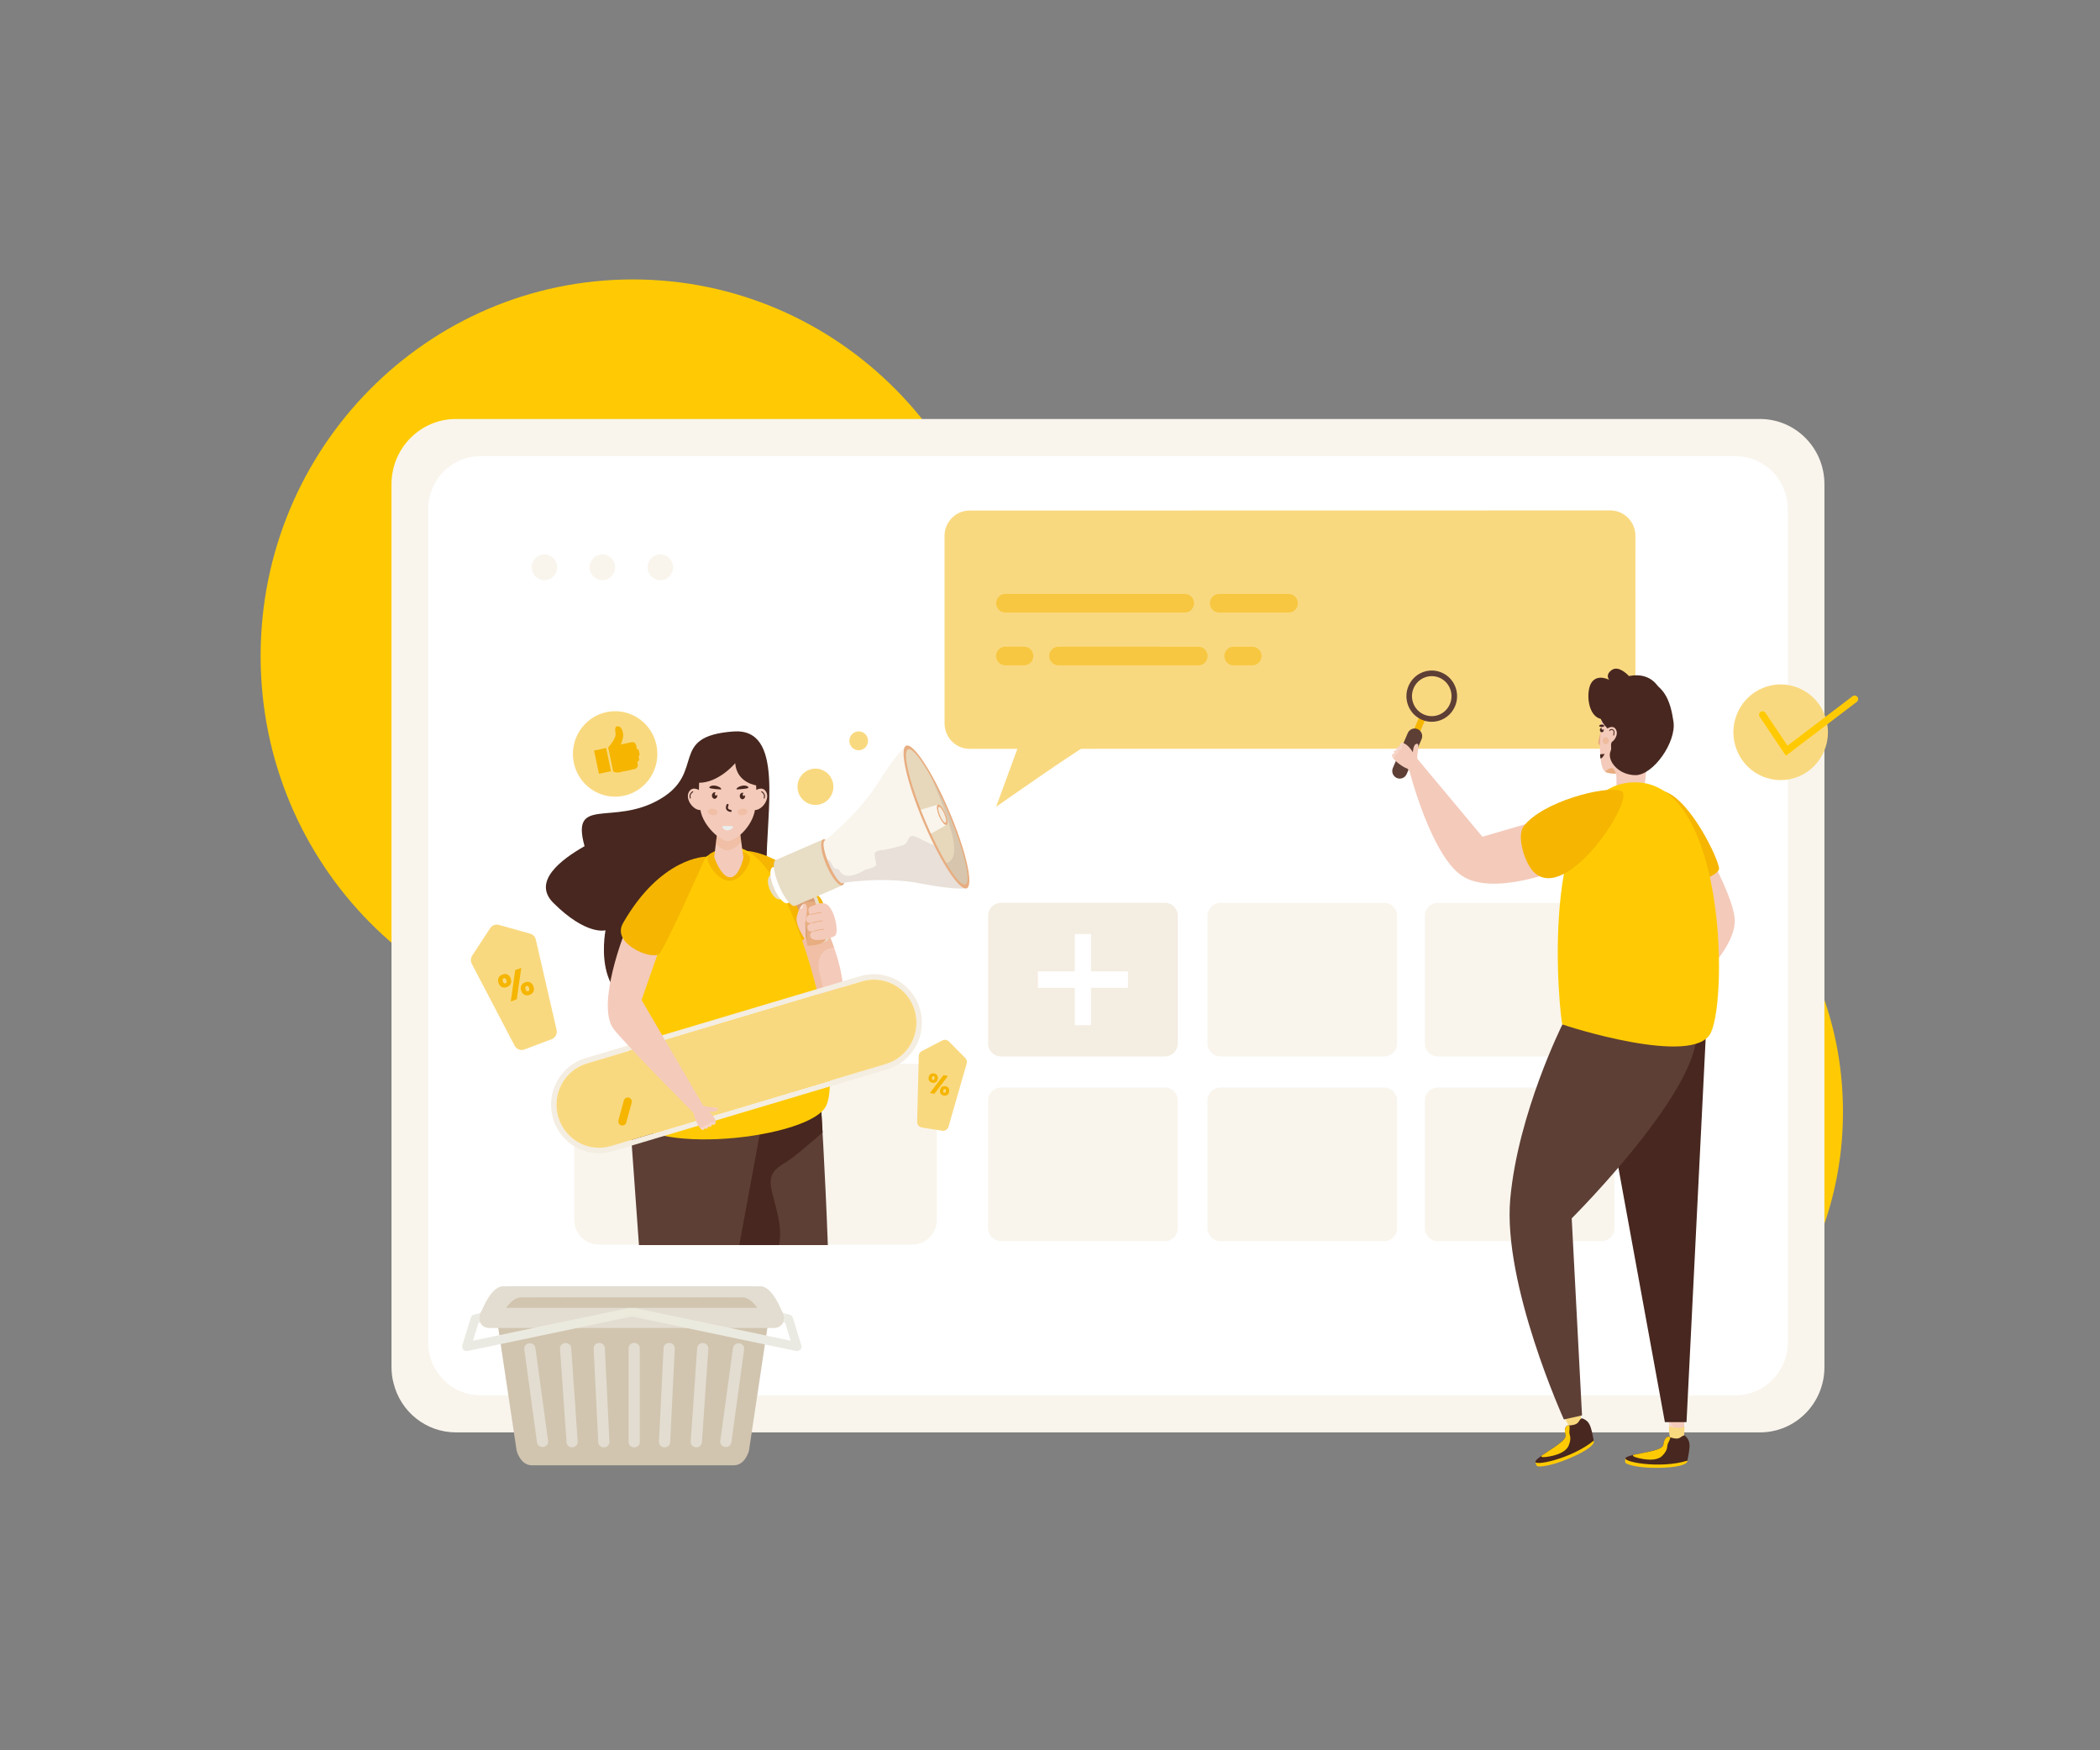 <svg width="192" height="160" viewBox="0 0 192 160" fill="none" xmlns="http://www.w3.org/2000/svg">
<rect x="0" y="0" width="192" height="160" fill="#808080" stroke="none"/>
<path d="M57.856 94.391C76.65 94.391 91.885 78.979 91.885 59.967C91.885 40.956 76.65 25.544 57.856 25.544C39.063 25.544 23.828 40.956 23.828 59.967C23.828 78.979 39.063 94.391 57.856 94.391Z" fill="#FFCA03"/>
<path d="M146 128.438C158.426 128.438 168.5 116.439 168.5 101.638C168.5 86.837 158.426 74.838 146 74.838C133.574 74.838 123.5 86.837 123.5 101.638C123.5 116.439 133.574 128.438 146 128.438Z" fill="#FFCA03"/>
<path d="M166.805 44.263V124.978C166.805 128.274 164.17 130.94 160.912 130.94H41.689C38.936 130.94 36.619 129.036 35.983 126.442C35.854 125.978 35.795 125.49 35.795 124.978V44.263C35.795 40.967 38.442 38.301 41.688 38.301H160.911C164.17 38.301 166.805 40.967 166.805 44.263Z" fill="#F9F5ED"/>
<path d="M158.674 41.698H43.934C41.293 41.698 39.152 43.863 39.152 46.534V122.714C39.152 125.386 41.293 127.551 43.934 127.551H158.674C161.315 127.551 163.455 125.385 163.455 122.714V46.534C163.455 43.863 161.315 41.698 158.674 41.698Z" fill="white"/>
<path d="M126.566 82.532H111.569C110.922 82.532 110.398 83.062 110.398 83.716V95.387C110.398 96.041 110.922 96.571 111.569 96.571H126.566C127.212 96.571 127.737 96.041 127.737 95.387V83.716C127.737 83.062 127.212 82.532 126.566 82.532ZM83.413 97.237H54.742C53.506 97.237 52.504 98.251 52.504 99.501V111.51C52.504 112.76 53.506 113.774 54.742 113.774H83.413C84.649 113.774 85.651 112.76 85.651 111.51V99.501C85.651 98.251 84.649 97.237 83.413 97.237ZM146.437 82.532H131.44C130.793 82.532 130.269 83.062 130.269 83.716V95.387C130.269 96.041 130.793 96.571 131.44 96.571H146.437C147.083 96.571 147.608 96.041 147.608 95.387V83.716C147.608 83.062 147.083 82.532 146.437 82.532Z" fill="#F9F5ED"/>
<path d="M106.51 82.532H91.512C90.866 82.532 90.342 83.062 90.342 83.716V95.387C90.342 96.041 90.866 96.571 91.512 96.571H106.51C107.156 96.571 107.68 96.041 107.68 95.387V83.716C107.68 83.062 107.156 82.532 106.51 82.532Z" fill="#F4EDE1"/>
<path d="M98.268 85.385H99.752V93.718H98.268V85.385Z" fill="white"/>
<path d="M94.891 90.302V88.8H103.128V90.302H94.891Z" fill="white"/>
<path d="M126.566 99.418H111.569C110.923 99.418 110.398 99.948 110.398 100.602V112.273C110.398 112.926 110.923 113.457 111.569 113.457H126.566C127.213 113.457 127.737 112.926 127.737 112.273V100.602C127.737 99.948 127.213 99.418 126.566 99.418ZM146.437 99.418H131.44C130.794 99.418 130.269 99.948 130.269 100.602V112.273C130.269 112.926 130.794 113.457 131.44 113.457H146.437C147.084 113.457 147.608 112.926 147.608 112.273V100.602C147.608 99.948 147.084 99.418 146.437 99.418ZM106.509 99.418H91.512C90.866 99.418 90.341 99.948 90.341 100.602V112.273C90.341 112.926 90.866 113.457 91.512 113.457H106.509C107.156 113.457 107.68 112.926 107.68 112.273V100.602C107.68 99.948 107.156 99.418 106.509 99.418ZM50.942 51.859C50.942 52.511 50.42 53.039 49.776 53.039C49.132 53.039 48.609 52.511 48.609 51.859C48.609 51.208 49.132 50.68 49.776 50.68C50.42 50.68 50.942 51.208 50.942 51.859ZM56.241 51.859C56.241 52.511 55.719 53.039 55.075 53.039C54.43 53.039 53.908 52.511 53.908 51.859C53.908 51.208 54.43 50.68 55.075 50.68C55.719 50.68 56.241 51.208 56.241 51.859ZM61.54 51.859C61.54 52.511 61.018 53.039 60.374 53.039C59.729 53.039 59.207 52.511 59.207 51.859C59.207 51.208 59.729 50.68 60.374 50.68C61.018 50.68 61.54 51.208 61.54 51.859Z" fill="#F9F5ED"/>
<path d="M100.783 67.324C100.158 67.353 91.072 73.755 91.072 73.755L93.462 67.239L100.783 67.324Z" fill="#F9D980"/>
<path d="M147.226 46.659L88.652 46.67C87.384 46.67 86.356 47.711 86.356 48.994L86.359 66.132C86.359 67.415 87.388 68.455 88.656 68.454L147.23 68.443C148.498 68.443 149.527 67.402 149.526 66.119L149.523 48.982C149.523 47.699 148.495 46.658 147.226 46.659Z" fill="#F9D980"/>
<g opacity="0.5">
<path d="M91.914 59.115L93.634 59.116C94.099 59.116 94.476 59.497 94.476 59.968C94.476 60.438 94.099 60.819 93.634 60.819L91.914 60.819C91.449 60.819 91.072 60.437 91.072 59.967C91.072 59.497 91.45 59.115 91.914 59.115ZM112.78 59.12L114.5 59.12C114.965 59.12 115.342 59.501 115.342 59.972C115.342 60.442 114.965 60.823 114.5 60.823L112.78 60.823C112.315 60.823 111.938 60.442 111.938 59.971C111.938 59.501 112.315 59.12 112.78 59.12ZM96.769 59.116L109.563 59.119C110.029 59.119 110.405 59.5 110.405 59.971C110.405 60.441 110.028 60.822 109.563 60.822L96.769 60.82C96.304 60.82 95.927 60.438 95.927 59.968C95.927 59.498 96.304 59.116 96.769 59.116ZM108.329 55.996L91.915 55.993C91.45 55.993 91.073 55.612 91.073 55.142C91.073 54.672 91.45 54.291 91.915 54.291L108.329 54.294C108.794 54.294 109.171 54.675 109.171 55.146C109.17 55.616 108.793 55.997 108.329 55.996ZM117.821 55.998L111.462 55.998C110.997 55.998 110.62 55.616 110.62 55.146C110.62 54.676 110.997 54.295 111.462 54.295L117.821 54.296C118.286 54.296 118.663 54.677 118.663 55.148C118.663 55.618 118.286 55.998 117.821 55.998Z" fill="#F5B501"/>
</g>
<path d="M143.812 130.694C143.812 130.694 142.492 128.798 142.727 128.537C142.963 128.277 143.627 127.946 143.84 128.024C144.054 128.101 144.868 130.353 144.715 130.75C144.561 131.146 144.18 131.187 143.812 130.694Z" fill="#F4CABA"/>
<path opacity="0.2" d="M144.222 129.996C143.917 129.779 143.625 129.545 143.337 129.306C143.198 129.191 143.06 129.074 142.914 128.968C142.857 128.927 142.8 128.886 142.744 128.845C142.952 129.458 143.812 130.694 143.812 130.694C144.18 131.187 144.562 131.146 144.715 130.75C144.743 130.678 144.739 130.545 144.713 130.376C144.552 130.245 144.39 130.116 144.222 129.996Z" fill="white"/>
<path d="M143.395 129.359C143.26 129.384 143.121 129.394 142.984 129.415C143.333 130.368 143.803 130.719 143.803 130.719C144.189 131.235 144.588 131.191 144.748 130.777C144.842 130.536 144.59 129.631 144.32 128.904C144.11 129.169 143.69 129.304 143.395 129.359Z" fill="#F9D980"/>
<path d="M140.588 133.521L140.387 133.641C140.387 133.641 140.41 133.94 140.553 134.025C140.695 134.111 141.707 134.059 143.441 133.331C145.176 132.602 145.868 131.994 145.711 131.693C145.554 131.393 141.62 133.967 140.588 133.521Z" fill="#FFCA03"/>
<path d="M145.712 131.693C143.685 133.368 139.98 134.135 140.412 133.535C140.507 133.403 140.7 133.246 140.942 133.074C141.802 132.465 143.277 131.672 143.135 131.171C142.953 130.53 143.243 130.314 143.326 130.308C143.347 130.307 143.407 130.307 143.488 130.303C143.724 130.293 144.14 130.246 144.312 129.993C144.544 129.654 144.58 129.611 144.772 129.7C145.334 129.962 145.457 130.319 145.712 131.693Z" fill="#47271F"/>
<path d="M143.488 130.304C143.512 130.461 143.511 130.65 143.488 130.814C143.43 131.225 143.751 131.318 143.425 132.137C143.099 132.957 141.609 133.179 141.161 133.201C140.897 133.213 140.897 133.138 140.942 133.074C141.802 132.465 143.277 131.672 143.135 131.172C142.954 130.53 143.244 130.314 143.327 130.308C143.348 130.306 143.407 130.307 143.488 130.304Z" fill="#FFCA03"/>
<path d="M152.883 131.878C152.883 131.878 152.363 129.619 152.677 129.467C152.992 129.315 153.731 129.261 153.9 129.413C154.069 129.565 153.989 131.963 153.7 132.271C153.411 132.581 153.043 132.475 152.883 131.878Z" fill="#F4CABA"/>
<path opacity="0.2" d="M153.522 131.385C153.32 131.069 153.136 130.742 152.958 130.411C152.871 130.251 152.787 130.091 152.69 129.937C152.653 129.877 152.616 129.817 152.579 129.758C152.543 130.405 152.883 131.877 152.883 131.877C153.042 132.474 153.411 132.58 153.7 132.271C153.752 132.215 153.798 132.091 153.836 131.924C153.736 131.742 153.634 131.561 153.522 131.385Z" fill="white"/>
<path d="M152.992 130.482C152.857 130.453 152.725 130.411 152.59 130.379C152.56 131.395 152.866 131.898 152.866 131.898C153.033 132.522 153.418 132.633 153.72 132.311C153.897 132.122 153.998 131.187 154.017 130.411C153.724 130.577 153.285 130.543 152.992 130.482Z" fill="#F9D980"/>
<path d="M148.848 133.277L148.616 133.312C148.616 133.312 148.528 133.598 148.628 133.732C148.728 133.865 149.686 134.2 151.564 134.182C153.442 134.165 154.309 133.863 154.275 133.524C154.24 133.186 149.639 134.081 148.848 133.277Z" fill="#FFCA03"/>
<path d="M154.275 133.524C151.775 134.309 148.056 133.615 148.679 133.222C148.816 133.136 149.053 133.064 149.341 132.996C150.364 132.758 152.025 132.581 152.079 132.063C152.149 131.4 152.498 131.309 152.576 131.335C152.596 131.342 152.652 131.365 152.728 131.392C152.95 131.472 153.353 131.586 153.606 131.418C153.946 131.191 153.996 131.165 154.141 131.321C154.566 131.776 154.548 132.154 154.275 133.524Z" fill="#47271F"/>
<path d="M152.729 131.393C152.692 131.548 152.621 131.723 152.54 131.866C152.334 132.224 152.597 132.433 151.991 133.069C151.385 133.705 149.921 133.346 149.498 133.197C149.249 133.108 149.277 133.039 149.342 132.996C150.365 132.758 152.027 132.582 152.08 132.064C152.15 131.4 152.499 131.31 152.578 131.335C152.598 131.342 152.653 131.365 152.729 131.393Z" fill="#FFCA03"/>
<path d="M146.627 66.266C146.627 66.266 145.949 67.81 146.175 68.039C146.401 68.267 146.938 68.382 146.938 68.382L146.627 66.266Z" fill="#E8AD80"/>
<path d="M146.769 70.552C146.795 70.573 146.825 70.586 146.855 70.597C147.167 70.702 147.478 70.728 147.759 70.715C147.84 71.133 147.759 73.155 147.759 73.155L150.365 71.835L150.514 70.446C150.514 70.446 152.386 65.271 151.165 64.376C148.73 62.59 146.465 65.503 146.465 65.503C146.465 65.557 145.907 69.976 146.769 70.552Z" fill="#F4CABA"/>
<path opacity="0.5" d="M146.533 67.712C146.533 67.887 146.658 68.029 146.812 68.029C146.965 68.029 147.09 67.886 147.09 67.712C147.09 67.537 146.965 67.395 146.812 67.395C146.658 67.394 146.533 67.537 146.533 67.712Z" fill="#E8AD80"/>
<path d="M146.708 68.921L146.303 68.95C146.303 68.95 146.284 69.295 146.348 69.332C146.413 69.368 146.605 69.145 146.708 68.921ZM146.274 66.732C146.274 66.847 146.354 66.94 146.453 66.94C146.552 66.94 146.634 66.847 146.634 66.732C146.634 66.709 146.63 66.686 146.624 66.667C146.605 66.694 146.573 66.712 146.536 66.712C146.476 66.712 146.426 66.662 146.426 66.6C146.426 66.569 146.437 66.544 146.457 66.524H146.454C146.354 66.525 146.274 66.617 146.274 66.732ZM146.668 66.346C146.65 66.193 146.255 66.204 146.212 66.341C146.169 66.478 146.687 66.498 146.668 66.346ZM147.528 67.239C147.546 67.239 147.561 67.228 147.567 67.21C147.579 67.171 147.678 66.822 147.52 66.712C147.431 66.649 147.349 66.628 147.276 66.649C147.177 66.677 147.135 66.769 147.134 66.773C147.125 66.793 147.134 66.817 147.154 66.826C147.174 66.836 147.197 66.827 147.206 66.806C147.207 66.804 147.237 66.743 147.298 66.727C147.347 66.713 147.407 66.731 147.475 66.778C147.568 66.844 147.516 67.102 147.49 67.187C147.484 67.208 147.496 67.231 147.517 67.237C147.52 67.238 147.525 67.239 147.528 67.239ZM151.814 63.17C151.814 63.17 151.191 61.357 148.933 61.799C148.933 61.799 148.025 60.781 147.369 61.242C146.713 61.703 147.129 62.147 147.129 62.147C147.129 62.147 146.105 61.589 145.536 62.357C144.966 63.125 145.116 65.57 146.465 65.731C147.814 65.891 152.187 64.464 151.814 63.17Z" fill="#47271F"/>
<path d="M146.939 66.556C146.95 66.566 146.96 66.577 146.97 66.587C147.143 66.482 147.547 66.298 147.759 66.715C147.923 67.037 147.764 67.454 147.499 67.727C147.129 67.935 147.409 68.317 147.257 68.655C146.887 69.481 147.927 70.859 149.536 70.859C151.146 70.859 153.276 67.853 153.004 65.973C152.731 64.095 152.162 62.291 149.758 62.04C147.356 61.789 146.498 63.469 146.217 64.52C146.072 65.064 146.27 65.905 146.939 66.556Z" fill="#47271F"/>
<path d="M146.77 70.552C146.795 70.573 146.825 70.587 146.855 70.597C147.167 70.703 147.478 70.729 147.759 70.715L147.525 70.277C147.525 70.277 147.228 70.04 146.783 70.535C146.777 70.54 146.772 70.546 146.77 70.552Z" fill="#E8AD80"/>
<path d="M156.042 93.027L154.196 130.001H152.217L146.393 98.126C146.392 98.126 149.07 92.885 156.042 93.027Z" fill="#47271F"/>
<path d="M154.77 93.027C157.487 97.644 143.7 111.374 143.7 111.374L144.642 129.388L142.984 129.758C142.984 129.758 137.366 117.378 138.083 109.563C138.8 101.748 142.851 93.646 142.851 93.646C142.851 93.646 153.243 90.434 154.77 93.027Z" fill="#5E3F35"/>
<path d="M154.471 74.968C154.471 74.968 158.408 81.363 158.598 83.989C158.801 86.787 154.471 90.388 154.471 90.388V74.968Z" fill="#F4CABA"/>
<path d="M153.567 81.189C153.698 81.237 157.125 80.13 157.169 79.425C157.213 78.719 154.622 73.176 152.204 72.35C149.786 71.523 153.567 81.189 153.567 81.189Z" fill="#F5B501"/>
<path d="M156.419 94.409C154.906 97.587 143.04 93.742 142.853 93.647C142.664 93.551 140.309 72.297 149.024 71.535C157.738 70.772 158 91.089 156.419 94.409Z" fill="#FFCA03"/>
<path d="M141.188 74.839L135.535 76.491L129.593 69.377L128.875 70.508C128.875 70.508 130.824 78.143 133.651 80.049C136.477 81.955 142.424 79.541 142.424 79.541L141.188 74.839Z" fill="#F4CABA"/>
<path d="M140.244 79.732C139.429 78.944 138.622 76.449 139.302 75.54C140.981 73.294 146.757 71.785 148.217 72.293C149.677 72.801 143.291 82.678 140.244 79.732Z" fill="#F5B501"/>
<path d="M129.816 65.416L130.363 65.656L129.159 68.473L128.612 68.234L129.816 65.416Z" fill="#F5B501"/>
<path d="M129.615 66.652C129.266 66.499 128.86 66.662 128.709 67.015L127.348 70.202C127.197 70.556 127.358 70.966 127.707 71.118C128.056 71.271 128.461 71.108 128.612 70.755L129.974 67.568C130.125 67.215 129.965 66.805 129.615 66.652ZM131.822 61.487C130.648 60.973 129.285 61.52 128.777 62.709C128.27 63.896 128.81 65.276 129.984 65.789C131.158 66.302 132.521 65.755 133.029 64.568C133.537 63.38 132.996 62 131.822 61.487ZM130.186 65.316C129.27 64.916 128.848 63.839 129.244 62.913C129.64 61.986 130.704 61.559 131.62 61.96C132.537 62.36 132.958 63.437 132.561 64.364C132.166 65.29 131.102 65.717 130.186 65.316Z" fill="#5E3F35"/>
<path d="M127.463 69.423C127.531 69.504 127.639 69.609 127.814 69.748C127.814 69.748 127.813 69.746 127.811 69.744C127.896 69.816 127.989 69.886 128.086 69.95C128.252 70.061 128.38 70.133 128.472 70.179C128.473 70.179 128.473 70.18 128.473 70.18C128.611 70.247 128.672 70.258 128.672 70.258C128.672 70.258 129.9 71.79 130.114 71.929C130.383 71.987 130.926 71.198 130.926 71.198C130.934 70.956 129.659 69.761 129.592 69.377C129.514 68.929 129.867 67.932 129.529 67.989C129.191 68.045 129.179 68.774 129.179 68.774C129.179 68.774 129.175 68.766 129.166 68.752C129.114 68.664 128.91 68.337 128.632 68.115V68.114C128.555 68.053 128.472 68 128.385 67.962C128.37 67.956 128.354 67.949 128.339 67.943C128.311 67.933 128.283 67.925 128.254 67.918L128.24 67.915C128.226 67.912 128.211 67.909 128.197 67.908H128.195L128.194 67.908C128.155 67.914 128.11 67.933 128.062 67.978C127.908 68.12 127.999 68.261 127.999 68.261C127.999 68.261 127.849 68.196 127.742 68.331C127.628 68.473 127.737 68.555 127.737 68.555C127.737 68.555 127.561 68.539 127.476 68.655C127.386 68.777 127.514 68.869 127.514 68.869C127.514 68.869 127.391 68.84 127.284 68.982C127.188 69.11 127.463 69.423 127.463 69.423Z" fill="#F4CABA"/>
<path opacity="0.2" d="M127.868 68.738C127.865 68.738 127.861 68.738 127.859 68.74C127.856 68.741 127.853 68.743 127.852 68.746C127.806 68.825 127.759 68.898 127.674 68.937C127.645 68.95 127.613 68.965 127.601 68.996C127.595 69.01 127.596 69.026 127.594 69.041C127.592 69.061 127.584 69.077 127.573 69.094C127.538 69.15 127.491 69.198 127.44 69.24C127.417 69.259 127.392 69.277 127.367 69.294C127.299 69.192 127.23 69.056 127.286 68.982C127.394 68.84 127.516 68.869 127.516 68.869C127.516 68.869 127.388 68.777 127.478 68.655C127.564 68.539 127.739 68.555 127.739 68.555C127.739 68.555 127.629 68.473 127.744 68.331C127.85 68.196 128.001 68.261 128.001 68.261C128.001 68.261 127.91 68.12 128.064 67.978C128.112 67.933 128.157 67.914 128.196 67.908C128.197 67.908 128.197 67.908 128.197 67.908H128.198C128.212 67.91 128.227 67.912 128.241 67.915C128.246 67.916 128.251 67.917 128.256 67.918C128.284 67.925 128.312 67.933 128.34 67.943C128.356 67.949 128.371 67.956 128.387 67.962C128.341 67.983 128.299 68.019 128.264 68.052C128.224 68.091 128.185 68.138 128.176 68.195C128.166 68.254 128.191 68.312 128.187 68.371C128.182 68.434 128.134 68.485 128.08 68.51C128.033 68.532 127.982 68.533 127.945 68.574C127.904 68.619 127.888 68.68 127.868 68.736C127.868 68.737 127.868 68.738 127.868 68.738ZM129.597 68.054C129.597 68.054 129.535 68.319 129.566 68.356C129.597 68.393 129.648 68.365 129.648 68.365C129.648 68.365 129.668 68.104 129.597 68.054Z" fill="white"/>
<path d="M75.076 83.764C75.076 83.764 78.806 91.13 76.138 93.329C74.535 94.651 72.265 86.393 72.244 85.504C72.224 84.614 75.076 83.764 75.076 83.764Z" fill="#F4CABA"/>
<path opacity="0.35" d="M75.349 93.311C75.422 93.056 75.456 92.789 75.458 92.523C75.46 92.184 75.373 91.87 75.326 91.536C75.271 91.141 75.277 90.74 75.232 90.344C75.183 89.919 75.066 89.512 74.957 89.1C74.767 88.374 74.732 87.456 75.375 86.934C75.631 86.725 75.941 86.65 76.263 86.626C75.706 85.009 75.076 83.765 75.076 83.765C75.076 83.765 72.224 84.614 72.244 85.505C72.262 86.254 73.881 92.249 75.349 93.311Z" fill="#E8AD80"/>
<path d="M67.045 66.868C61.04 67.314 64.608 70.572 60.328 73.063C56.049 75.555 52.16 72.705 53.445 77.353C51.251 78.599 48.649 80.602 50.594 82.538C53.625 85.554 55.362 85.042 55.362 85.042C55.362 85.042 53.571 94.041 62.442 91.488C69.128 89.564 68.066 84.479 68.342 81.652C69.43 81.305 70.099 80.59 70.086 79.391C70.028 74.097 71.74 66.521 67.045 66.868Z" fill="#47271F"/>
<path d="M74.983 82.059C76.381 83.765 73.068 86.695 72.362 86.229C71.656 85.763 68.326 77.793 68.326 77.793C68.326 77.793 71.566 77.889 74.983 82.059Z" fill="#F5B501"/>
<path d="M67.296 113.579L67.339 113.817H75.688C75.451 107.157 75.044 100.79 75.044 100.79H65.207L67.272 113.454L67.296 113.579Z" fill="#5E3F35"/>
<path d="M67.298 113.578L67.34 113.816H71.224C71.249 113.693 71.273 113.569 71.288 113.443C71.451 112.091 71.049 110.808 70.725 109.515C70.584 108.948 70.391 108.326 70.49 107.735C70.558 107.327 70.784 107.006 71.1 106.752C71.506 106.425 71.977 106.19 72.393 105.875C72.965 105.442 73.514 104.977 74.058 104.508C74.44 104.178 74.823 103.848 75.209 103.523C75.113 101.835 75.046 100.789 75.046 100.789H65.209L67.274 113.453L67.298 113.578Z" fill="#47271F"/>
<path d="M67.595 113.817L70.018 100.657H57.473L58.418 113.817H67.595Z" fill="#5E3F35"/>
<path d="M67.1 77.453C72.56 77.448 77.412 98.202 75.441 101.251C73.469 104.3 57.47 105.873 57.167 101.251C56.864 96.629 59.917 77.458 67.1 77.453Z" fill="#FFCA03"/>
<path d="M64.682 78.475C64.678 78.958 65.619 80.513 66.696 80.52C67.773 80.526 68.578 78.982 68.581 78.499C68.584 78.015 67.713 77.617 66.636 77.611C65.559 77.604 64.685 77.991 64.682 78.475Z" fill="#F5B501"/>
<path d="M65.297 78.348C65.297 78.348 65.913 80.193 66.754 80.198C67.596 80.203 67.969 78.39 67.969 78.39C67.969 78.39 67.853 77.554 67.769 76.935C67.719 76.561 67.677 76.253 67.673 76.203L65.564 76.19L65.446 77.144L65.297 78.348Z" fill="#F4CABA"/>
<path opacity="0.35" d="M65.447 77.144C65.782 77.492 66.177 77.731 66.496 77.733C66.884 77.735 67.387 77.395 67.769 76.935C67.719 76.561 67.678 76.253 67.674 76.203L65.565 76.19L65.447 77.144Z" fill="#E8AD80"/>
<path d="M70.063 72.416C69.825 71.948 69.394 72.082 69.149 72.21C69.138 71.206 69.021 70.441 69.021 70.441C69.012 70.387 68.995 70.335 68.97 70.287C68.477 69.385 64.872 69.351 64.14 70.183C64.07 70.259 64.028 70.347 64.014 70.441C64.014 70.441 63.904 71.211 63.901 72.218C63.66 72.088 63.216 71.939 62.974 72.417C62.636 73.084 63.396 74.077 64.037 74.049C64.286 75.523 65.882 76.887 66.517 76.887C67.333 76.887 68.781 75.523 69.023 74.05C69.66 74.051 70.396 73.075 70.063 72.416Z" fill="#F4CABA"/>
<path opacity="0.35" d="M68.323 74.146C68.35 74.308 68.176 74.472 67.935 74.513C67.693 74.555 67.475 74.457 67.448 74.295C67.421 74.133 67.596 73.969 67.837 73.928C68.079 73.887 68.297 73.984 68.323 74.146ZM64.716 74.146C64.689 74.308 64.863 74.472 65.105 74.513C65.346 74.555 65.564 74.457 65.591 74.295C65.618 74.133 65.444 73.969 65.202 73.928C64.96 73.887 64.743 73.984 64.716 74.146Z" fill="#E8AD80"/>
<path d="M66.504 75.908C66.226 75.908 66.064 75.672 66.062 75.668C66.036 75.631 66.037 75.569 66.063 75.532C66.088 75.495 66.99 75.505 67.01 75.55C67.029 75.595 67.019 75.654 66.988 75.683C66.803 75.852 66.639 75.908 66.504 75.908Z" fill="#EAEFEE"/>
<path d="M66.396 73.973C66.308 73.773 66.437 73.546 66.443 73.536C66.449 73.526 66.457 73.516 66.467 73.509C66.476 73.501 66.487 73.496 66.499 73.493C66.511 73.49 66.523 73.489 66.535 73.491C66.547 73.493 66.559 73.496 66.569 73.503C66.613 73.528 66.628 73.586 66.603 73.63C66.578 73.675 66.526 73.808 66.567 73.903C66.6 73.971 66.685 74.015 66.819 74.035C66.842 74.039 66.863 74.052 66.877 74.072C66.891 74.092 66.897 74.116 66.894 74.14C66.89 74.164 66.878 74.186 66.859 74.201C66.84 74.216 66.816 74.222 66.792 74.22C66.593 74.191 66.462 74.111 66.401 73.983L66.396 73.973ZM68.129 72.765C68.129 72.928 68.017 73.061 67.881 73.061C67.745 73.061 67.634 72.929 67.634 72.765C67.634 72.601 67.745 72.468 67.881 72.468C67.92 72.468 67.955 72.478 67.988 72.498C67.94 72.513 67.904 72.565 67.904 72.628C67.904 72.702 67.954 72.762 68.016 72.762C68.062 72.762 68.102 72.729 68.119 72.682C68.125 72.709 68.129 72.736 68.129 72.765ZM65.583 72.727C65.583 72.891 65.472 73.022 65.336 73.022C65.2 73.022 65.088 72.891 65.088 72.727C65.088 72.564 65.2 72.43 65.336 72.43C65.374 72.43 65.41 72.441 65.443 72.46C65.394 72.475 65.359 72.527 65.359 72.59C65.359 72.664 65.409 72.724 65.471 72.724C65.516 72.724 65.556 72.691 65.574 72.644C65.58 72.672 65.583 72.699 65.583 72.727ZM69.866 72.997C69.884 72.997 69.902 72.986 69.909 72.968C70.062 72.57 69.669 72.335 69.665 72.333C69.654 72.327 69.642 72.325 69.631 72.329C69.619 72.332 69.609 72.339 69.603 72.35C69.591 72.371 69.598 72.399 69.62 72.412C69.633 72.42 69.95 72.611 69.824 72.935C69.815 72.958 69.827 72.985 69.85 72.994C69.855 72.996 69.861 72.997 69.866 72.997ZM63.115 73.001C63.097 73.001 63.08 72.99 63.073 72.972C62.919 72.574 63.312 72.339 63.316 72.337C63.338 72.324 63.365 72.332 63.378 72.353C63.391 72.375 63.383 72.403 63.362 72.415C63.348 72.424 63.032 72.615 63.157 72.938C63.166 72.962 63.154 72.988 63.132 72.998C63.126 73 63.12 73.001 63.115 73.001ZM65.907 72.166C65.907 72.166 64.966 72.118 64.872 72.025C64.777 71.931 65.072 71.733 65.486 71.84C65.901 71.945 66.015 72.163 65.907 72.166ZM67.373 72.166C67.373 72.166 68.314 72.118 68.409 72.025C68.504 71.931 68.209 71.733 67.794 71.84C67.38 71.945 67.265 72.163 67.373 72.166ZM67.22 69.765C67.22 69.765 65.718 71.574 63.879 71.556C63.303 70.355 63.82 69.18 65.336 68.481C66.853 67.784 68.547 69.091 69.021 69.765C69.495 70.438 69.211 71.808 69.211 71.808C69.211 71.808 67.359 71.599 67.22 69.765Z" fill="#47271F"/>
<path d="M78.661 89.232L53.528 96.731C51.209 97.424 49.878 99.896 50.562 102.243C51.247 104.589 53.691 105.935 56.01 105.243L81.143 97.743C83.463 97.051 84.793 94.579 84.109 92.232C83.424 89.886 80.981 88.54 78.661 89.232ZM81.002 97.262L55.869 104.761C54.839 105.069 53.783 104.924 52.909 104.443C52.035 103.961 51.342 103.142 51.038 102.1C50.43 100.015 51.608 97.828 53.668 97.213L78.801 89.713C79.832 89.406 80.888 89.551 81.761 90.032C82.635 90.513 83.328 91.332 83.632 92.375C84.24 94.459 83.063 96.647 81.002 97.262Z" fill="#F4EDE1"/>
<path d="M83.631 92.374C84.239 94.458 83.062 96.647 81.001 97.262L55.868 104.761C54.838 105.068 53.782 104.924 52.908 104.443C52.034 103.96 51.341 103.142 51.037 102.1C50.429 100.015 51.606 97.827 53.667 97.212L78.8 89.713C79.831 89.405 80.886 89.55 81.76 90.031C82.634 90.513 83.327 91.331 83.631 92.374Z" fill="#F9D980"/>
<path d="M57.493 100.339C57.446 100.326 57.397 100.322 57.348 100.328C57.3 100.334 57.253 100.35 57.21 100.374C57.168 100.399 57.13 100.431 57.1 100.47C57.07 100.509 57.048 100.554 57.035 100.602L56.541 102.412C56.528 102.46 56.524 102.51 56.53 102.559C56.536 102.608 56.552 102.655 56.576 102.698C56.6 102.741 56.632 102.779 56.671 102.81C56.709 102.84 56.754 102.863 56.801 102.876C56.848 102.889 56.897 102.893 56.946 102.887C56.994 102.88 57.041 102.865 57.084 102.84C57.126 102.816 57.164 102.783 57.194 102.744C57.224 102.705 57.246 102.661 57.259 102.613L57.753 100.803C57.767 100.755 57.77 100.705 57.764 100.656C57.758 100.607 57.742 100.559 57.718 100.516C57.694 100.473 57.662 100.435 57.623 100.405C57.585 100.374 57.541 100.352 57.493 100.339Z" fill="#F5B501"/>
<path d="M57.147 85.155C57.147 85.155 54.437 91.932 56.123 94.093C57.206 95.481 63.366 101.689 63.366 101.689L64.263 101.015L58.659 91.413L60.55 85.992L57.147 85.155Z" fill="#F4CABA"/>
<path d="M56.958 84.391C55.861 86.31 59.689 87.809 60.274 87.195C60.859 86.58 64.531 78.314 64.531 78.314C64.531 78.314 60.434 78.314 56.958 84.391Z" fill="#F5B501"/>
<path d="M63.94 103.036C63.881 102.958 63.808 102.84 63.72 102.654C63.72 102.654 63.721 102.655 63.722 102.657C63.674 102.566 63.631 102.468 63.593 102.368C63.526 102.195 63.487 102.065 63.464 101.971C63.464 101.971 63.464 101.97 63.464 101.97C63.431 101.832 63.432 101.775 63.432 101.775C63.432 101.775 62.31 100.361 62.228 100.139C62.23 99.883 63.035 99.543 63.035 99.543C63.252 99.582 64.065 100.975 64.394 101.11C64.776 101.267 65.731 101.141 65.615 101.437C65.5 101.733 64.85 101.602 64.85 101.602C64.85 101.602 64.856 101.608 64.867 101.618C64.935 101.683 65.185 101.932 65.329 102.227V102.228C65.368 102.31 65.399 102.396 65.416 102.482L65.424 102.528C65.427 102.555 65.43 102.583 65.43 102.61V102.624C65.43 102.638 65.429 102.651 65.428 102.665V102.666C65.427 102.666 65.427 102.666 65.427 102.667C65.415 102.701 65.388 102.738 65.34 102.773C65.183 102.885 65.076 102.776 65.076 102.776C65.076 102.776 65.105 102.925 64.964 102.996C64.815 103.072 64.764 102.957 64.764 102.957C64.764 102.957 64.744 103.119 64.624 103.175C64.498 103.233 64.441 103.098 64.441 103.098C64.441 103.098 64.443 103.216 64.296 103.286C64.164 103.347 63.94 103.036 63.94 103.036Z" fill="#F4CABA"/>
<path opacity="0.2" d="M64.628 102.803C64.628 102.808 64.625 102.813 64.618 102.815C64.539 102.842 64.465 102.871 64.413 102.94C64.397 102.964 64.377 102.99 64.347 102.995C64.333 102.997 64.319 102.994 64.305 102.993C64.287 102.99 64.271 102.995 64.254 103.002C64.198 103.023 64.145 103.056 64.099 103.094C64.078 103.112 64.057 103.131 64.037 103.151C64.114 103.232 64.222 103.321 64.298 103.284C64.445 103.215 64.443 103.097 64.443 103.097C64.443 103.097 64.5 103.232 64.626 103.173C64.746 103.118 64.766 102.955 64.766 102.955C64.766 102.955 64.817 103.07 64.966 102.995C65.106 102.923 65.078 102.774 65.078 102.774C65.078 102.774 65.184 102.885 65.342 102.772C65.39 102.737 65.416 102.7 65.429 102.666C65.43 102.666 65.43 102.666 65.43 102.665V102.664C65.431 102.65 65.431 102.636 65.431 102.623V102.609C65.431 102.582 65.429 102.555 65.425 102.527C65.423 102.512 65.421 102.497 65.418 102.481C65.39 102.519 65.35 102.55 65.313 102.576C65.271 102.604 65.222 102.63 65.17 102.627C65.115 102.625 65.069 102.591 65.016 102.583C64.959 102.575 64.904 102.609 64.871 102.653C64.843 102.692 64.832 102.738 64.789 102.763C64.741 102.792 64.683 102.795 64.63 102.802C64.629 102.802 64.629 102.803 64.628 102.803ZM65.572 101.363C65.572 101.363 65.325 101.369 65.298 101.333C65.27 101.297 65.306 101.256 65.306 101.256C65.306 101.256 65.542 101.289 65.572 101.363Z" fill="white"/>
<path d="M74.71 81.991L75.144 83.275L74.739 83.661L75.277 85.01C75.277 85.01 76.077 85.29 75.774 85.812C75.472 86.333 74.214 86.315 74.214 86.315C74.214 86.315 72.479 81.876 72.676 81.61C72.872 81.345 74.71 81.991 74.71 81.991Z" fill="#E8DDC5"/>
<path d="M74.659 83.78C74.659 83.78 74.549 83.888 74.629 84.035C74.709 84.182 74.812 84.167 74.812 84.167C74.812 84.167 74.802 84.243 74.833 84.41C74.865 84.577 75.012 84.557 75.012 84.557C75.012 84.557 75.058 84.653 75.054 84.696C75.05 84.738 74.986 84.926 75.089 84.954C75.193 84.981 75.255 84.959 75.255 84.959L75.03 84.389L74.822 83.874L74.659 83.78Z" fill="url(#paint0_linear_494_21624)"/>
<path d="M74.339 81.888L74.801 83.243L74.372 83.649L74.945 85.074C74.945 85.074 75.794 85.371 75.474 85.921C75.154 86.47 73.819 86.449 73.819 86.449C73.819 86.449 73.449 83.487 72.18 81.483C72.388 81.203 74.339 81.888 74.339 81.888Z" fill="#E8AD80"/>
<path opacity="0.1" d="M73.741 84.962C73.704 84.69 73.645 84.422 73.573 84.157C73.499 83.888 73.414 83.622 73.34 83.352C73.312 83.251 73.283 83.151 73.266 83.049C73.25 82.945 73.243 82.834 73.278 82.734C73.342 82.551 73.523 82.491 73.695 82.465C73.876 82.438 74.057 82.444 74.238 82.43C74.332 82.422 74.427 82.424 74.521 82.421L74.339 81.888C74.339 81.888 72.388 81.202 72.18 81.482C73.19 83.078 73.63 85.28 73.768 86.112C73.804 85.73 73.793 85.342 73.741 84.962Z" fill="#47271F"/>
<path d="M74.835 84.097C74.766 84.12 74.683 84.056 74.65 83.955C74.617 83.854 74.647 83.753 74.716 83.73C74.785 83.707 74.867 83.771 74.9 83.872C74.933 83.973 74.903 84.074 74.835 84.097ZM75.019 84.507C74.95 84.529 74.868 84.466 74.835 84.365C74.802 84.264 74.831 84.163 74.9 84.14C74.969 84.117 75.051 84.181 75.084 84.282C75.117 84.383 75.088 84.484 75.019 84.507ZM75.203 84.917C75.134 84.94 75.052 84.877 75.019 84.775C74.986 84.674 75.015 84.574 75.084 84.551C75.153 84.528 75.235 84.591 75.268 84.692C75.301 84.793 75.272 84.894 75.203 84.917Z" fill="#E8AD80"/>
<path opacity="0.26" d="M74.765 83.767C74.797 83.734 74.875 83.811 74.874 83.912C74.873 84.012 74.832 84.111 74.783 84.066C74.734 84.021 74.829 83.988 74.812 83.915C74.796 83.843 74.738 83.794 74.765 83.767ZM74.975 84.21C75.002 84.183 75.068 84.248 75.067 84.333C75.066 84.419 75.032 84.502 74.99 84.464C74.948 84.427 75.028 84.398 75.015 84.337C75.001 84.274 74.952 84.234 74.975 84.21ZM75.148 84.617C75.174 84.589 75.241 84.654 75.24 84.74C75.239 84.825 75.204 84.908 75.163 84.871C75.121 84.833 75.201 84.805 75.188 84.743C75.174 84.681 75.124 84.641 75.148 84.617Z" fill="#F9F9F9"/>
<path d="M71.393 80.896C71.647 81.493 71.627 82.076 71.349 82.197C71.07 82.317 70.639 81.932 70.385 81.335C70.131 80.738 70.151 80.156 70.429 80.034C70.708 79.913 71.139 80.299 71.393 80.896Z" fill="#E8DDC5"/>
<path d="M71.918 80.668C72.303 81.573 72.355 82.419 72.035 82.559C71.715 82.698 71.143 82.078 70.758 81.173C70.374 80.268 70.321 79.422 70.641 79.282C70.962 79.143 71.533 79.763 71.918 80.668Z" fill="white"/>
<path d="M75.248 76.739L70.916 78.624C70.596 78.763 70.735 79.812 71.226 80.968C71.717 82.124 72.375 82.948 72.696 82.808L77.028 80.924L75.248 76.739Z" fill="#E8DDC5"/>
<path d="M76.718 78.579C77.209 79.735 77.348 80.784 77.028 80.924C76.708 81.063 76.05 80.239 75.558 79.084C75.067 77.928 74.928 76.879 75.249 76.739C75.569 76.6 76.227 77.423 76.718 78.579Z" fill="#E8AD80"/>
<path d="M80.258 71.58C78.362 74.589 75.378 76.854 75.378 76.854L75.385 76.87C75.172 77.016 75.348 77.944 75.79 78.983C76.245 80.051 76.808 80.832 77.049 80.728C77.06 80.723 77.07 80.716 77.08 80.707C77.562 80.63 80.954 80.133 84.161 80.76C87.625 81.436 88.451 81.178 88.451 81.178L85.844 75.045L85.517 74.275L82.909 68.143C82.908 68.142 82.155 68.572 80.258 71.58Z" fill="#F9F5ED"/>
<path opacity="0.1" d="M86.767 77.214C86.648 77.251 86.527 77.283 86.403 77.305C86.021 77.376 85.635 77.341 85.27 77.211C84.963 77.101 84.667 76.95 84.376 76.804C84.165 76.699 83.962 76.579 83.741 76.496C83.531 76.417 83.268 76.351 83.12 76.57C82.973 76.787 82.945 77.059 82.697 77.194C82.551 77.272 82.389 77.316 82.23 77.357C82.058 77.401 81.889 77.459 81.715 77.496C81.358 77.574 81.003 77.677 80.637 77.707C79.835 77.771 79.973 78.103 79.975 78.214C79.977 78.439 80.175 79.049 80.085 79.121C80.013 79.178 79.941 79.236 79.858 79.274C79.794 79.303 79.729 79.329 79.662 79.353C79.507 79.409 79.346 79.457 79.182 79.482C79.064 79.499 77.298 80.727 76.734 79.545C76.652 79.373 76.387 79.48 76.267 79.343C76.208 79.275 76.158 79.199 76.115 79.12C76.062 79.021 76.025 78.915 75.962 78.821C75.88 78.697 75.762 78.598 75.625 78.559C75.675 78.697 75.731 78.839 75.792 78.982C76.247 80.051 76.81 80.832 77.051 80.728C77.062 80.723 77.072 80.716 77.082 80.707C77.564 80.63 80.956 80.133 84.163 80.76C87.627 81.436 88.453 81.178 88.453 81.178L86.767 77.214Z" fill="#47271F"/>
<path d="M86.792 74.173C88.322 77.77 89.037 80.915 88.391 81.197C87.744 81.478 85.98 78.79 84.45 75.192C82.921 71.594 82.205 68.449 82.851 68.168C83.498 67.887 85.262 70.575 86.792 74.173Z" fill="#E8AD80"/>
<path d="M88.272 80.843C87.774 81.06 86.429 79.053 85.118 76.206C84.956 75.853 84.793 75.488 84.634 75.112C84.48 74.751 84.332 74.388 84.188 74.023C83.043 71.094 82.525 68.716 83.024 68.499C83.585 68.255 85.214 70.82 86.663 74.229C88.113 77.638 88.833 80.598 88.272 80.843Z" fill="#E7D8BC"/>
<path opacity="0.1" d="M85.143 71.069C85.265 71.343 85.386 71.618 85.504 71.895C85.811 72.615 86.091 73.341 86.356 74.073C86.548 74.603 86.732 75.137 86.886 75.668C87.034 76.177 87.156 76.692 87.21 77.169C87.261 77.622 87.244 78.032 87.131 78.327C87.006 78.656 86.775 78.828 86.515 78.906C87.293 80.216 87.955 80.981 88.273 80.843C88.833 80.599 88.113 77.638 86.663 74.229C86.16 73.047 85.636 71.966 85.143 71.069Z" fill="#47271F"/>
<path d="M86.537 75.407L85.117 76.206C84.955 75.853 84.792 75.488 84.633 75.112C84.479 74.751 84.331 74.388 84.188 74.023L85.747 73.55L86.537 75.407Z" fill="#F9F5ED"/>
<path d="M86.428 74.355C86.646 74.867 86.695 75.339 86.538 75.407C86.38 75.476 86.076 75.116 85.858 74.603C85.64 74.09 85.591 73.619 85.749 73.55C85.906 73.481 86.211 73.842 86.428 74.355Z" fill="#E8AD80"/>
<path d="M86.333 74.396C86.502 74.793 86.554 75.152 86.449 75.198C86.344 75.244 86.122 74.958 85.953 74.561C85.784 74.164 85.733 73.805 85.837 73.76C85.942 73.714 86.164 73.999 86.333 74.396Z" fill="#F4EDE1"/>
<path d="M76.316 85.568C75.825 85.832 74.294 86.199 74.093 85.635C73.999 85.372 74.181 85.203 74.355 85.132C74.135 85.165 73.882 85.186 73.827 84.846C73.788 84.604 73.894 84.481 74.261 84.368C74.118 84.391 73.76 84.406 73.716 84.157C73.641 83.734 73.971 83.639 74.097 83.589C74.01 83.6 73.939 83.475 73.927 83.311C73.911 83.106 73.835 82.908 74.42 82.765C74.614 82.718 74.652 82.584 74.922 82.579C75.13 82.575 75.345 82.548 75.514 82.629C76.328 83.016 76.752 85.332 76.316 85.568Z" fill="#F4CABA"/>
<path d="M75.036 84.945C74.728 84.996 74.413 85.087 74.395 85.093C74.379 85.097 74.369 85.115 74.374 85.132C74.379 85.149 74.396 85.159 74.413 85.154C74.418 85.152 74.956 84.996 75.308 84.978C75.325 84.977 75.338 84.962 75.337 84.944C75.337 84.94 75.336 84.936 75.334 84.932C75.332 84.928 75.33 84.925 75.327 84.922C75.324 84.919 75.32 84.917 75.316 84.916C75.312 84.915 75.308 84.914 75.304 84.914C75.222 84.918 75.129 84.93 75.036 84.945ZM74.913 84.182C74.605 84.233 74.29 84.325 74.273 84.33C74.256 84.334 74.247 84.352 74.251 84.369C74.256 84.386 74.273 84.395 74.29 84.391C74.296 84.389 74.833 84.233 75.185 84.215C75.202 84.213 75.216 84.199 75.215 84.181C75.214 84.177 75.213 84.173 75.211 84.169C75.21 84.165 75.207 84.162 75.204 84.159C75.201 84.156 75.197 84.154 75.194 84.153C75.19 84.151 75.185 84.151 75.181 84.151C75.099 84.155 75.006 84.167 74.913 84.182ZM74.79 83.419C74.482 83.47 74.167 83.561 74.15 83.567C74.133 83.571 74.123 83.589 74.128 83.606C74.133 83.623 74.15 83.633 74.167 83.628C74.172 83.626 74.71 83.47 75.062 83.452C75.079 83.451 75.092 83.436 75.091 83.418C75.091 83.414 75.09 83.41 75.088 83.406C75.087 83.402 75.084 83.399 75.081 83.396C75.078 83.393 75.074 83.391 75.07 83.39C75.066 83.389 75.062 83.388 75.058 83.388C74.975 83.392 74.883 83.404 74.79 83.419Z" fill="#E8AD80"/>
<path d="M72.844 83.815C72.86 83.74 73.124 82.596 73.573 82.623C74.023 82.648 73.576 84.46 73.616 84.473C73.655 84.487 73.667 86.003 73.667 85.978C73.667 85.952 72.674 84.605 72.844 83.815Z" fill="#F4CABA"/>
<path opacity="0.5" d="M73.131 83.043C73.131 83.043 73.32 83.1 73.329 83.092C73.338 83.083 73.47 82.71 73.47 82.674C73.47 82.638 73.279 82.734 73.131 83.043Z" fill="white"/>
<path d="M48.478 85.351L45.612 84.547C45.31 84.462 44.987 84.584 44.814 84.849L43.171 87.358C43.025 87.582 43.011 87.869 43.135 88.106L47.051 95.593C47.133 95.751 47.27 95.872 47.434 95.936C47.599 95.999 47.781 96 47.946 95.938L50.435 94.997C50.6 94.934 50.737 94.813 50.821 94.656C50.904 94.499 50.928 94.316 50.888 94.143L48.99 85.893C48.961 85.764 48.898 85.646 48.808 85.551C48.718 85.455 48.604 85.386 48.478 85.351Z" fill="#F9D980"/>
<path d="M45.93 89.087C46.248 88.967 46.558 89.073 46.697 89.449C46.836 89.825 46.67 90.111 46.352 90.231C46.035 90.352 45.721 90.246 45.582 89.87C45.444 89.495 45.612 89.208 45.93 89.087ZM45.977 89.721C46.036 89.881 46.123 89.929 46.223 89.891C46.324 89.853 46.361 89.758 46.302 89.598C46.242 89.436 46.152 89.389 46.051 89.427C45.951 89.465 45.917 89.559 45.977 89.721ZM47.105 88.685L47.657 88.477L47.249 91.347L46.697 91.556L47.105 88.685ZM48.005 89.8C48.323 89.679 48.632 89.783 48.772 90.162C48.911 90.538 48.746 90.823 48.428 90.944C48.11 91.064 47.8 90.958 47.661 90.582C47.521 90.203 47.687 89.92 48.005 89.8ZM48.053 90.434C48.111 90.594 48.198 90.642 48.298 90.604C48.399 90.566 48.436 90.471 48.377 90.311C48.318 90.152 48.227 90.102 48.127 90.14C48.026 90.178 47.994 90.275 48.053 90.434Z" fill="#F5B501"/>
<path d="M88.251 96.71L86.755 95.204C86.597 95.045 86.356 95.007 86.157 95.11L84.279 96.085C84.197 96.128 84.127 96.192 84.078 96.271C84.029 96.35 84.002 96.442 84 96.535L83.85 102.544C83.843 102.806 84.03 103.032 84.286 103.072L86.149 103.365C86.404 103.406 86.65 103.248 86.722 102.996L88.383 97.225C88.436 97.042 88.385 96.844 88.251 96.71Z" fill="#F9D980"/>
<path d="M85.392 98.125C85.63 98.162 85.785 98.337 85.742 98.618C85.698 98.9 85.498 99.019 85.26 98.981C85.022 98.944 84.864 98.769 84.907 98.487C84.951 98.206 85.154 98.088 85.392 98.125ZM85.203 98.534C85.185 98.653 85.222 98.713 85.297 98.725C85.372 98.737 85.428 98.691 85.446 98.572C85.465 98.451 85.426 98.39 85.351 98.378C85.275 98.366 85.222 98.412 85.203 98.534ZM86.257 98.289L86.67 98.354L85.431 99.987L85.018 99.922L86.257 98.289ZM86.431 99.296C86.669 99.333 86.824 99.505 86.781 99.789C86.737 100.07 86.537 100.19 86.299 100.152C86.061 100.115 85.906 99.94 85.949 99.659C85.993 99.374 86.193 99.258 86.431 99.296ZM86.242 99.705C86.223 99.824 86.26 99.884 86.335 99.896C86.411 99.907 86.466 99.862 86.485 99.743C86.503 99.624 86.464 99.561 86.389 99.549C86.314 99.537 86.26 99.585 86.242 99.705Z" fill="#F5B501"/>
<path d="M52.462 69.721C52.898 71.833 54.944 73.187 57.032 72.745C59.119 72.303 60.457 70.234 60.02 68.122C59.584 66.01 57.538 64.656 55.45 65.098C53.363 65.54 52.025 67.61 52.462 69.721Z" fill="#F9D980"/>
<path d="M54.315 68.611L55.421 68.374L55.866 70.497L54.76 70.735L54.315 68.611Z" fill="#F5B501"/>
<path d="M58.247 68.485L58.236 68.487L58.16 68.122C58.15 68.075 58.132 68.032 58.105 67.993C58.079 67.954 58.045 67.921 58.006 67.895C57.967 67.869 57.923 67.851 57.877 67.843C57.831 67.834 57.784 67.835 57.739 67.845L56.763 68.054C56.763 68.054 57.043 67.409 56.968 67.05C56.9 66.729 56.797 66.307 56.329 66.408C56.329 66.408 56.181 66.55 56.282 67.032C56.375 67.477 55.605 68.332 55.605 68.332L56.066 70.527C56.066 70.527 56.304 70.671 56.615 70.604L58.026 70.301C58.227 70.258 58.354 70.06 58.311 69.858L58.264 69.635C58.292 69.629 58.319 69.618 58.342 69.601C58.366 69.585 58.386 69.564 58.402 69.54C58.417 69.516 58.428 69.489 58.433 69.46C58.438 69.432 58.438 69.403 58.432 69.374L58.378 69.116C58.448 69.101 58.493 69.031 58.478 68.96L58.4 68.586C58.386 68.516 58.318 68.47 58.247 68.485Z" fill="#F5B501"/>
<path d="M79.364 67.721C79.364 68.198 78.981 68.585 78.51 68.585C78.038 68.585 77.656 68.198 77.656 67.721C77.656 67.244 78.038 66.857 78.51 66.857C78.981 66.857 79.364 67.244 79.364 67.721ZM76.196 71.922C76.196 72.839 75.461 73.582 74.555 73.582C73.649 73.582 72.914 72.839 72.914 71.922C72.914 71.006 73.649 70.262 74.555 70.262C75.461 70.263 76.196 71.005 76.196 71.922Z" fill="#F9D980"/>
<path d="M164.458 70.981C166.664 70.056 167.712 67.498 166.798 65.266C165.884 63.034 163.355 61.974 161.149 62.899C158.943 63.823 157.895 66.382 158.809 68.614C159.723 70.845 162.252 71.905 164.458 70.981Z" fill="#F9D980"/>
<path d="M163.279 69.088L160.884 65.523C160.86 65.488 160.843 65.449 160.835 65.407C160.826 65.365 160.826 65.323 160.834 65.281C160.842 65.239 160.858 65.199 160.881 65.164C160.904 65.128 160.934 65.097 160.968 65.074C161.003 65.05 161.042 65.033 161.083 65.024C161.124 65.016 161.167 65.015 161.208 65.023C161.25 65.031 161.289 65.047 161.324 65.071C161.359 65.094 161.389 65.124 161.413 65.159L163.431 68.162L169.376 63.646C169.41 63.62 169.448 63.601 169.489 63.591C169.53 63.58 169.572 63.578 169.614 63.584C169.655 63.59 169.695 63.604 169.732 63.626C169.768 63.647 169.799 63.676 169.825 63.71C169.931 63.853 169.902 64.056 169.761 64.163L163.279 69.088Z" fill="#FFCA03"/>
<path d="M71.386 119.629C71.279 119.383 71.146 119.111 70.993 118.847C70.615 118.196 70.115 117.596 69.54 117.586C69.254 117.58 68.411 117.578 67.272 117.576C65.416 117.572 62.78 117.574 60.519 117.578C59.483 117.578 58.524 117.58 57.755 117.583C54.274 117.576 46.932 117.566 45.971 117.586C44.707 117.611 43.797 120.476 43.797 120.476H71.713C71.714 120.476 71.596 120.105 71.386 119.629Z" fill="#E3DDD1"/>
<path d="M67.889 118.599C67.063 118.586 60.749 118.593 57.756 118.597C54.763 118.593 48.449 118.586 47.623 118.599C46.536 118.615 45.753 120.476 45.753 120.476H69.759C69.758 120.476 68.976 118.615 67.889 118.599ZM57.856 120.725L45.416 120.476L47.236 132.613C47.236 132.613 47.574 133.947 48.619 133.947H67.095C68.14 133.947 68.478 132.613 68.478 132.613L70.298 120.476L57.856 120.725Z" fill="#D1C5B0"/>
<path d="M71.715 120.476C71.715 120.983 71.307 121.396 70.803 121.396H44.709C44.349 121.396 44.037 121.185 43.891 120.881C43.829 120.755 43.797 120.617 43.797 120.476C43.797 120.316 43.836 120.166 43.908 120.035C43.95 119.958 44.002 119.887 44.064 119.824C44.229 119.659 44.456 119.557 44.709 119.557H70.803C71.307 119.556 71.715 119.966 71.715 120.476Z" fill="#E3DDD1"/>
<path d="M57.962 119.885C57.949 119.822 57.922 119.764 57.883 119.714C57.791 119.598 57.637 119.535 57.485 119.57L48.781 121.396L45.248 122.137L43.247 122.557L43.751 120.915L43.892 120.881C43.83 120.755 43.798 120.617 43.798 120.476C43.798 120.317 43.837 120.166 43.909 120.035L43.338 120.176C43.27 120.193 43.207 120.227 43.156 120.275C43.105 120.323 43.068 120.384 43.047 120.452L42.27 122.98C42.227 123.119 42.261 123.269 42.357 123.377C42.455 123.481 42.599 123.531 42.738 123.5L45.114 123.003L52.703 121.41L52.767 121.396L57.649 120.372C57.664 120.366 57.677 120.364 57.691 120.361C57.885 120.295 58.005 120.092 57.962 119.885Z" fill="url(#paint1_linear_494_21624)"/>
<path d="M57.573 119.885C57.586 119.82 57.615 119.763 57.652 119.714C57.744 119.598 57.898 119.535 58.051 119.57L66.754 121.396L70.287 122.137L72.288 122.557L71.784 120.915L71.643 120.881C71.703 120.759 71.737 120.621 71.737 120.476C71.737 120.317 71.698 120.166 71.626 120.035L72.197 120.176C72.265 120.193 72.328 120.227 72.379 120.275C72.43 120.323 72.468 120.384 72.489 120.452L73.265 122.98C73.308 123.119 73.274 123.269 73.178 123.377C73.081 123.481 72.936 123.531 72.797 123.5L70.422 123.003L62.832 121.41L62.768 121.396L57.886 120.372C57.871 120.366 57.857 120.364 57.844 120.361C57.65 120.295 57.53 120.092 57.573 119.885Z" fill="url(#paint2_linear_494_21624)"/>
<path d="M58.495 131.83C58.495 132.096 58.267 132.311 57.984 132.311C57.702 132.311 57.473 132.096 57.473 131.83V123.242C57.473 122.976 57.702 122.761 57.984 122.761C58.267 122.761 58.495 122.976 58.495 123.242V131.83ZM50.113 131.733C50.15 131.996 49.953 132.237 49.671 132.271C49.392 132.305 49.136 132.12 49.1 131.856L47.934 123.338C47.898 123.075 48.096 122.833 48.375 122.799C48.655 122.765 48.912 122.951 48.948 123.215L50.113 131.733ZM52.818 131.79C52.836 132.054 52.622 132.283 52.341 132.301C52.059 132.318 51.816 132.118 51.798 131.852L51.204 123.283C51.185 123.017 51.399 122.788 51.68 122.771C51.962 122.754 52.206 122.955 52.224 123.22L52.818 131.79ZM55.718 131.803C55.731 132.069 55.512 132.293 55.23 132.305C54.948 132.318 54.708 132.112 54.697 131.847L54.278 123.268C54.264 123.002 54.483 122.778 54.764 122.766C55.047 122.753 55.286 122.959 55.299 123.224L55.718 131.803ZM65.854 131.733C65.819 131.996 66.016 132.237 66.296 132.271C66.575 132.305 66.833 132.12 66.869 131.856L68.034 123.338C68.07 123.075 67.873 122.833 67.593 122.799C67.312 122.765 67.056 122.951 67.02 123.215L65.854 131.733ZM63.15 131.79C63.132 132.054 63.346 132.283 63.627 132.301C63.91 132.318 64.152 132.118 64.171 131.852L64.764 123.283C64.783 123.017 64.569 122.788 64.287 122.771C64.006 122.754 63.763 122.955 63.744 123.22L63.15 131.79ZM60.251 131.803C60.238 132.069 60.456 132.293 60.738 132.305C61.02 132.318 61.259 132.112 61.272 131.847L61.691 123.268C61.703 123.002 61.485 122.778 61.203 122.766C60.921 122.753 60.682 122.959 60.669 123.224L60.251 131.803Z" fill="#E3DDD1"/>
<defs>
<linearGradient id="paint0_linear_494_21624" x1="74.489" y1="84.255" x2="75.371" y2="84.499" gradientUnits="userSpaceOnUse">
<stop stop-color="#6C696A" stop-opacity="0.134"/>
<stop offset="1" stop-color="#231F20" stop-opacity="0.2"/>
</linearGradient>
<linearGradient id="paint1_linear_494_21624" x1="42.251" y1="121.534" x2="57.971" y2="121.534" gradientUnits="userSpaceOnUse">
<stop offset="0.213" stop-color="#EBEAE2"/>
<stop offset="1" stop-color="#EBEADB"/>
</linearGradient>
<linearGradient id="paint2_linear_494_21624" x1="73.284" y1="121.534" x2="57.564" y2="121.534" gradientUnits="userSpaceOnUse">
<stop offset="0.213" stop-color="#EBEAE2"/>
<stop offset="1" stop-color="#EBEADB"/>
</linearGradient>
</defs>
</svg>
